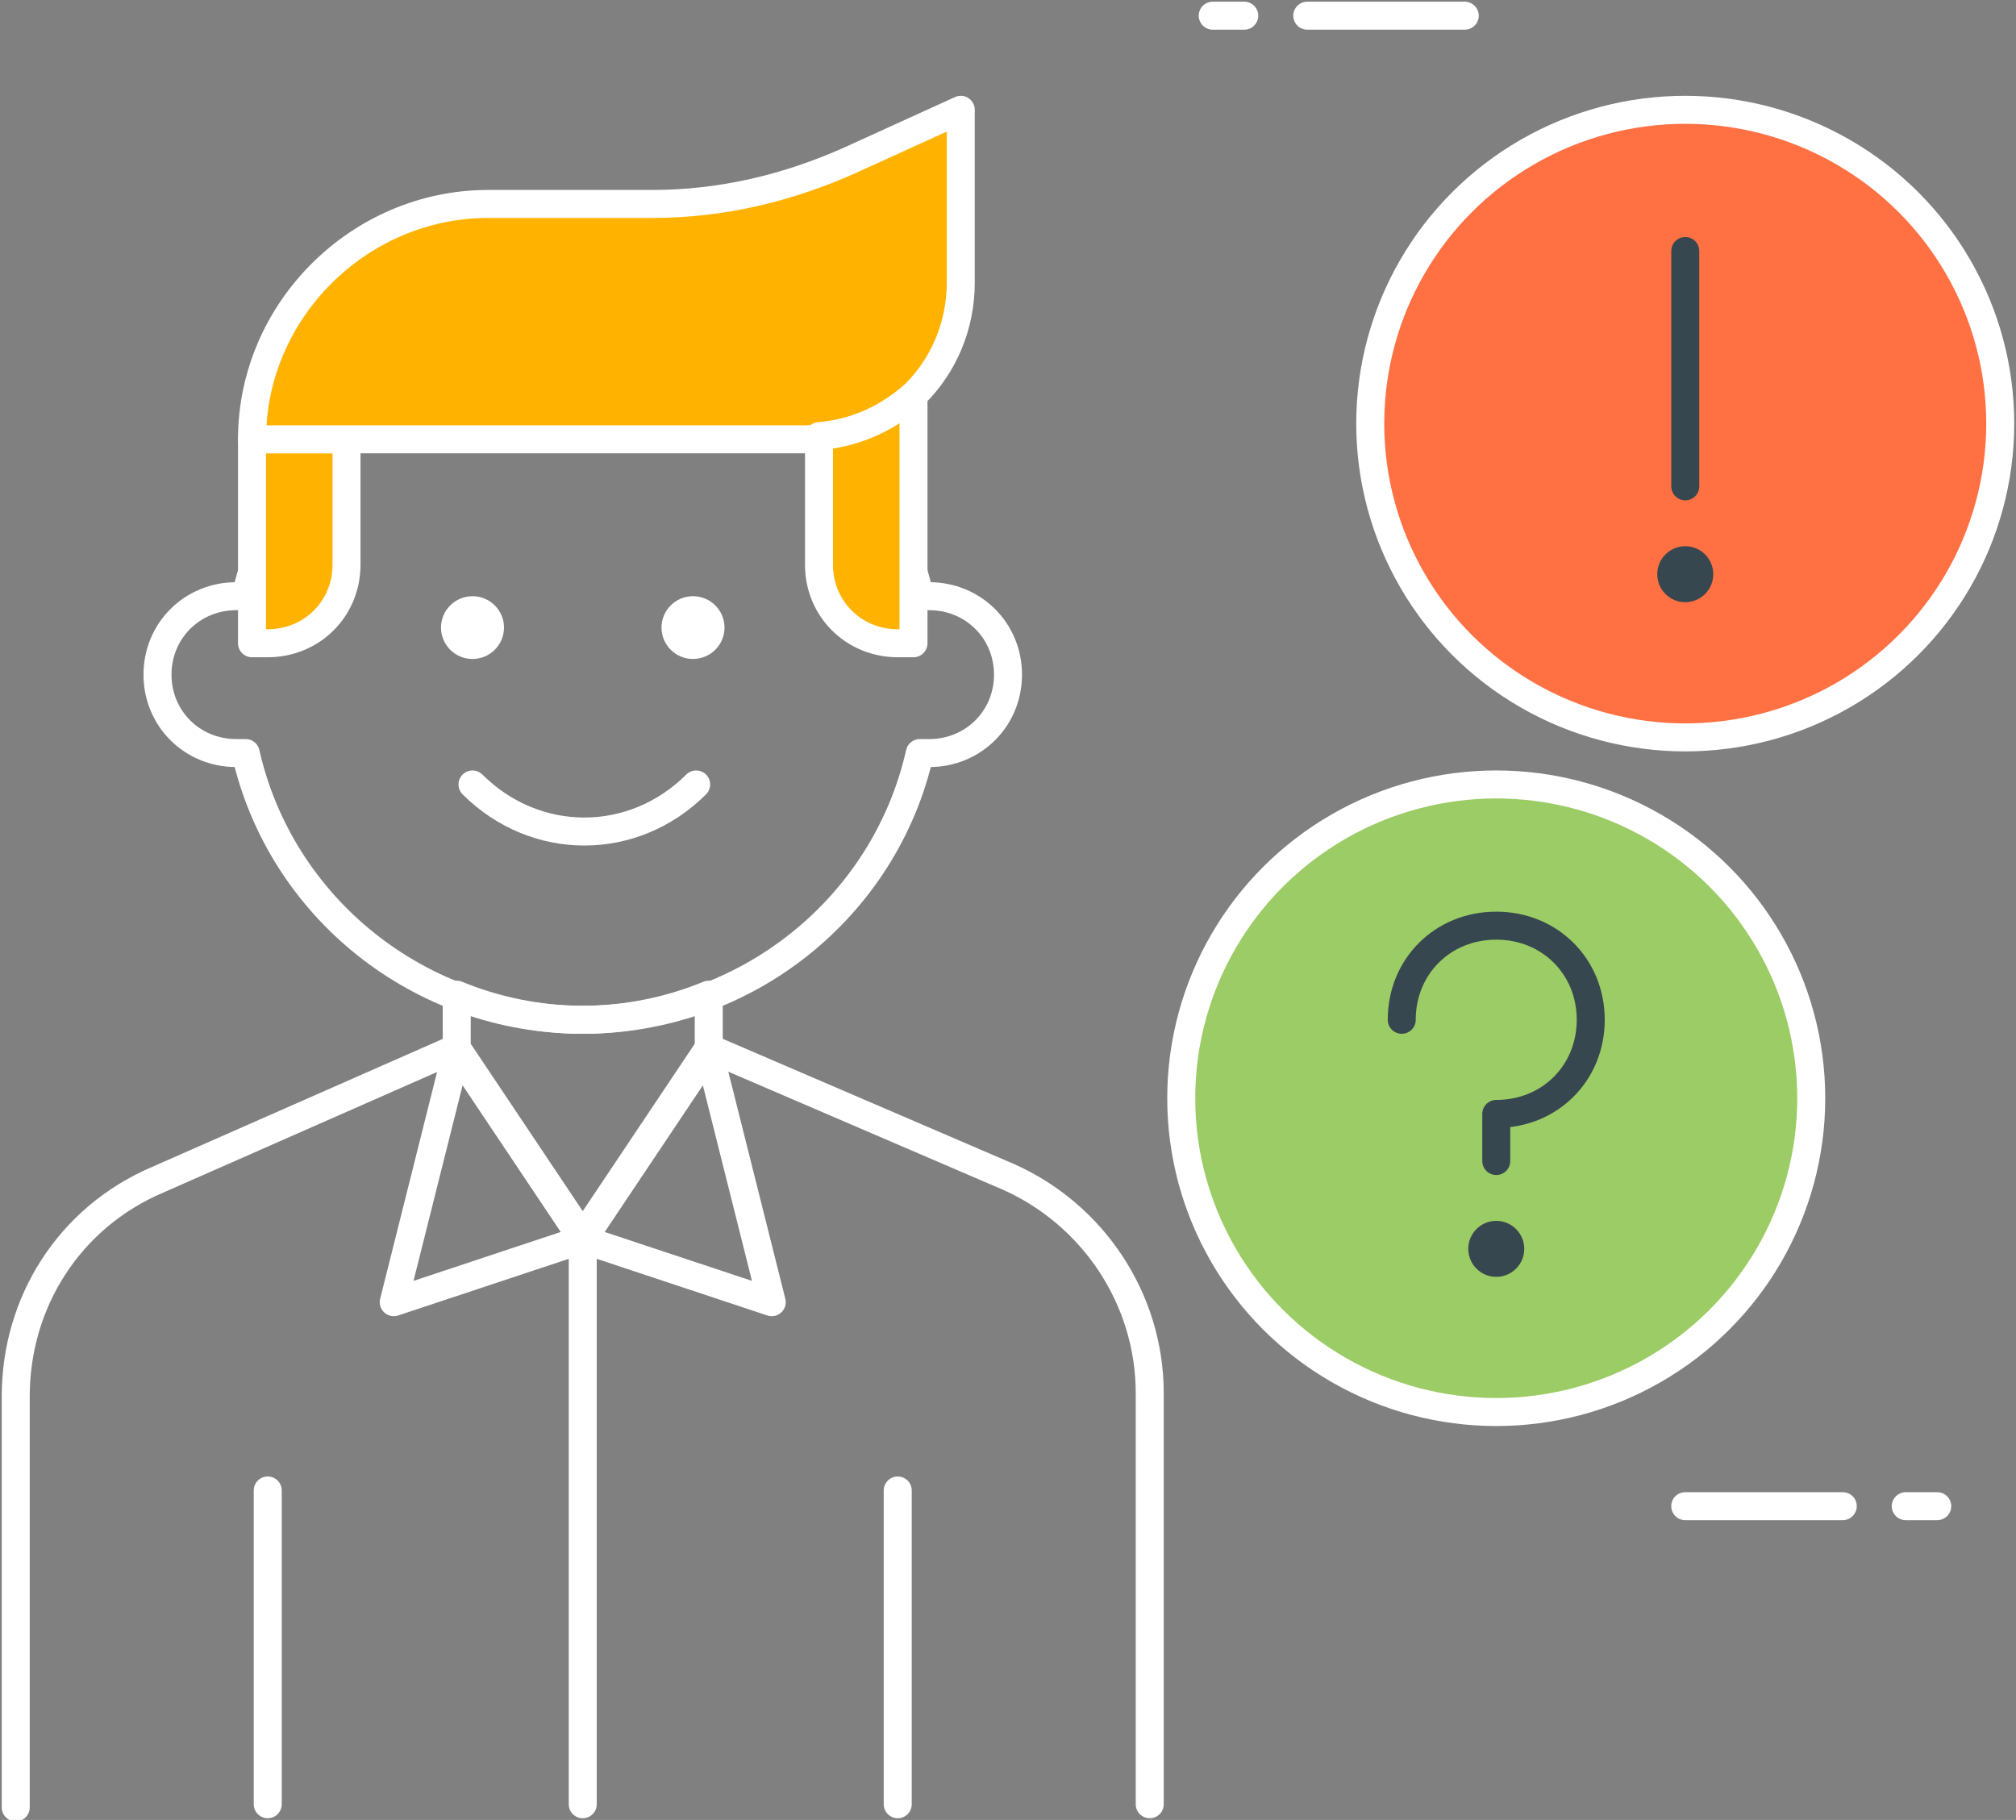 <?xml version="1.0" encoding="UTF-8"?>
<svg width="72px" height="65px" viewBox="0 0 72 65" version="1.1" xmlns="http://www.w3.org/2000/svg" xmlns:xlink="http://www.w3.org/1999/xlink">
    <rect x="0" y="0" width="72" height="65" fill="#808080" stroke="none"/>
    <title>faq@3x</title>
    <g id="5.-Pages" stroke="none" stroke-width="1" fill="none" fill-rule="evenodd">
        <g id="5.8-FAQ" transform="translate(-151, -117)">
            <g id="Group" transform="translate(151, 117)">
                <g transform="translate(59.625, 52.672)" stroke="#FFFFFF" stroke-linecap="round" stroke-linejoin="round">
                    <line x1="0.562" y1="1.121" x2="6.188" y2="1.121" id="Path"></line>
                    <line x1="8.438" y1="1.121" x2="9.562" y2="1.121" id="Path"></line>
                </g>
                <g transform="translate(42.75, 0)" stroke="#FFFFFF" stroke-linecap="round" stroke-linejoin="round">
                    <line x1="9.562" y1="0.56" x2="3.938" y2="0.56" id="Path"></line>
                    <line x1="1.688" y1="0.56" x2="0.562" y2="0.56" id="Path"></line>
                </g>
                <g transform="translate(0, 3.362)">
                    <g transform="translate(5.625, 0)">
                        <path d="M27.562,17.931 C27.45,17.931 27.337,17.931 27.225,17.931 C25.988,12.44 21.038,8.405 15.188,8.405 C9.338,8.405 4.388,12.44 3.15,17.931 C3.038,17.931 2.925,17.931 2.812,17.931 C1.238,17.931 0,19.164 0,20.733 C0,22.302 1.238,23.534 2.812,23.534 C2.925,23.534 3.038,23.534 3.15,23.534 C4.388,29.026 9.338,33.06 15.188,33.06 C21.038,33.06 25.988,29.026 27.225,23.534 C27.337,23.534 27.45,23.534 27.562,23.534 C29.137,23.534 30.375,22.302 30.375,20.733 C30.375,19.164 29.137,17.931 27.562,17.931 Z" id="Path" stroke="#FFFFFF" stroke-linecap="round" stroke-linejoin="round"></path>
                        <path d="M3.938,19.612 L3.375,19.612 L3.375,12.328 L6.75,12.328 L6.75,16.81 C6.75,18.379 5.513,19.612 3.938,19.612 Z" id="Path" stroke="#FFFFFF" fill="#FFB300" fill-rule="nonzero" stroke-linecap="round" stroke-linejoin="round"></path>
                        <path d="M23.062,12.328 L3.375,12.328 L3.375,12.328 C3.375,7.733 7.2,3.922 11.812,3.922 L17.663,3.922 C20.137,3.922 22.5,3.362 24.75,2.353 L28.688,0.56 L28.688,6.724 C28.688,9.862 26.212,12.328 23.062,12.328 Z" id="Path" stroke="#FFFFFF" fill="#FFB300" fill-rule="nonzero" stroke-linecap="round" stroke-linejoin="round"></path>
                        <path d="M23.625,12.216 L23.625,16.81 C23.625,18.379 24.863,19.612 26.438,19.612 L27,19.612 L27,10.759 C26.1,11.543 24.975,12.103 23.625,12.216 Z" id="Path" stroke="#FFFFFF" fill="#FFB300" fill-rule="nonzero" stroke-linecap="round" stroke-linejoin="round"></path>
                        <g transform="translate(10.125, 17.931)" fill="#FFFFFF" fill-rule="nonzero" id="Oval">
                            <ellipse cx="9" cy="1.121" rx="1.125" ry="1.121"></ellipse>
                            <ellipse cx="1.125" cy="1.121" rx="1.125" ry="1.121"></ellipse>
                        </g>
                        <path d="M11.25,24.655 C13.5,26.897 16.988,26.897 19.238,24.655" id="Path" stroke="#FFFFFF" stroke-linecap="round" stroke-linejoin="round"></path>
                    </g>
                    <g transform="translate(0, 31.379)" id="Path" stroke="#FFFFFF" stroke-linecap="round" stroke-linejoin="round">
                        <line x1="9.562" y1="29.698" x2="9.562" y2="18.491"></line>
                        <path d="M41.062,29.698 L41.062,15.017 C41.062,11.655 39.038,8.629 36,7.284 L25.312,2.69 L20.812,9.414 L16.312,2.69 L5.625,7.397 C2.475,8.741 0.562,11.767 0.562,15.129 L0.562,29.81"></path>
                        <line x1="32.062" y1="29.698" x2="32.062" y2="18.491"></line>
                        <g transform="translate(13.5, 2.241)">
                            <polygon points="0.562 9.526 7.312 7.284 2.812 0.56"></polygon>
                            <polygon points="11.812 0.56 7.312 7.284 14.062 9.526"></polygon>
                        </g>
                        <path d="M20.812,1.681 C19.238,1.681 17.663,1.345 16.312,0.784 L16.312,2.802 L20.812,9.526 L25.312,2.802 L25.312,0.784 C23.962,1.345 22.387,1.681 20.812,1.681 Z"></path>
                        <line x1="20.812" y1="29.698" x2="20.812" y2="9.526"></line>
                    </g>
                </g>
                <g transform="translate(41.625, 28.017)">
                    <ellipse id="Oval" stroke="#FFFFFF" fill="#9CCC65" fill-rule="nonzero" stroke-linecap="round" stroke-linejoin="round" cx="11.812" cy="11.207" rx="11.25" ry="11.207"></ellipse>
                    <g transform="translate(7.875, 4.483)">
                        <path d="M0.562,3.922 C0.562,2.017 2.025,0.56 3.938,0.56 C5.85,0.56 7.312,2.017 7.312,3.922 C7.312,5.828 5.85,7.284 3.938,7.284 L3.938,8.966" id="Path" stroke="#37474F" stroke-linecap="round" stroke-linejoin="round"></path>
                        <ellipse id="Oval" fill="#37474F" fill-rule="nonzero" cx="3.938" cy="12.103" rx="1" ry="1"></ellipse>
                    </g>
                </g>
                <g transform="translate(48.375, 3.362)">
                    <ellipse id="Oval" stroke="#FFFFFF" fill="#FF7043" fill-rule="nonzero" stroke-linecap="round" stroke-linejoin="round" cx="11.812" cy="11.767" rx="11.25" ry="11.207"></ellipse>
                    <g transform="translate(10.125, 5.603)">
                        <line x1="1.688" y1="0" x2="1.688" y2="8.405" id="Path" stroke="#37474F" stroke-linecap="round" stroke-linejoin="round"></line>
                        <ellipse id="Oval" fill="#37474F" fill-rule="nonzero" cx="1.688" cy="11.543" rx="1" ry="1"></ellipse>
                    </g>
                </g>
            </g>
        </g>
    </g>
</svg>